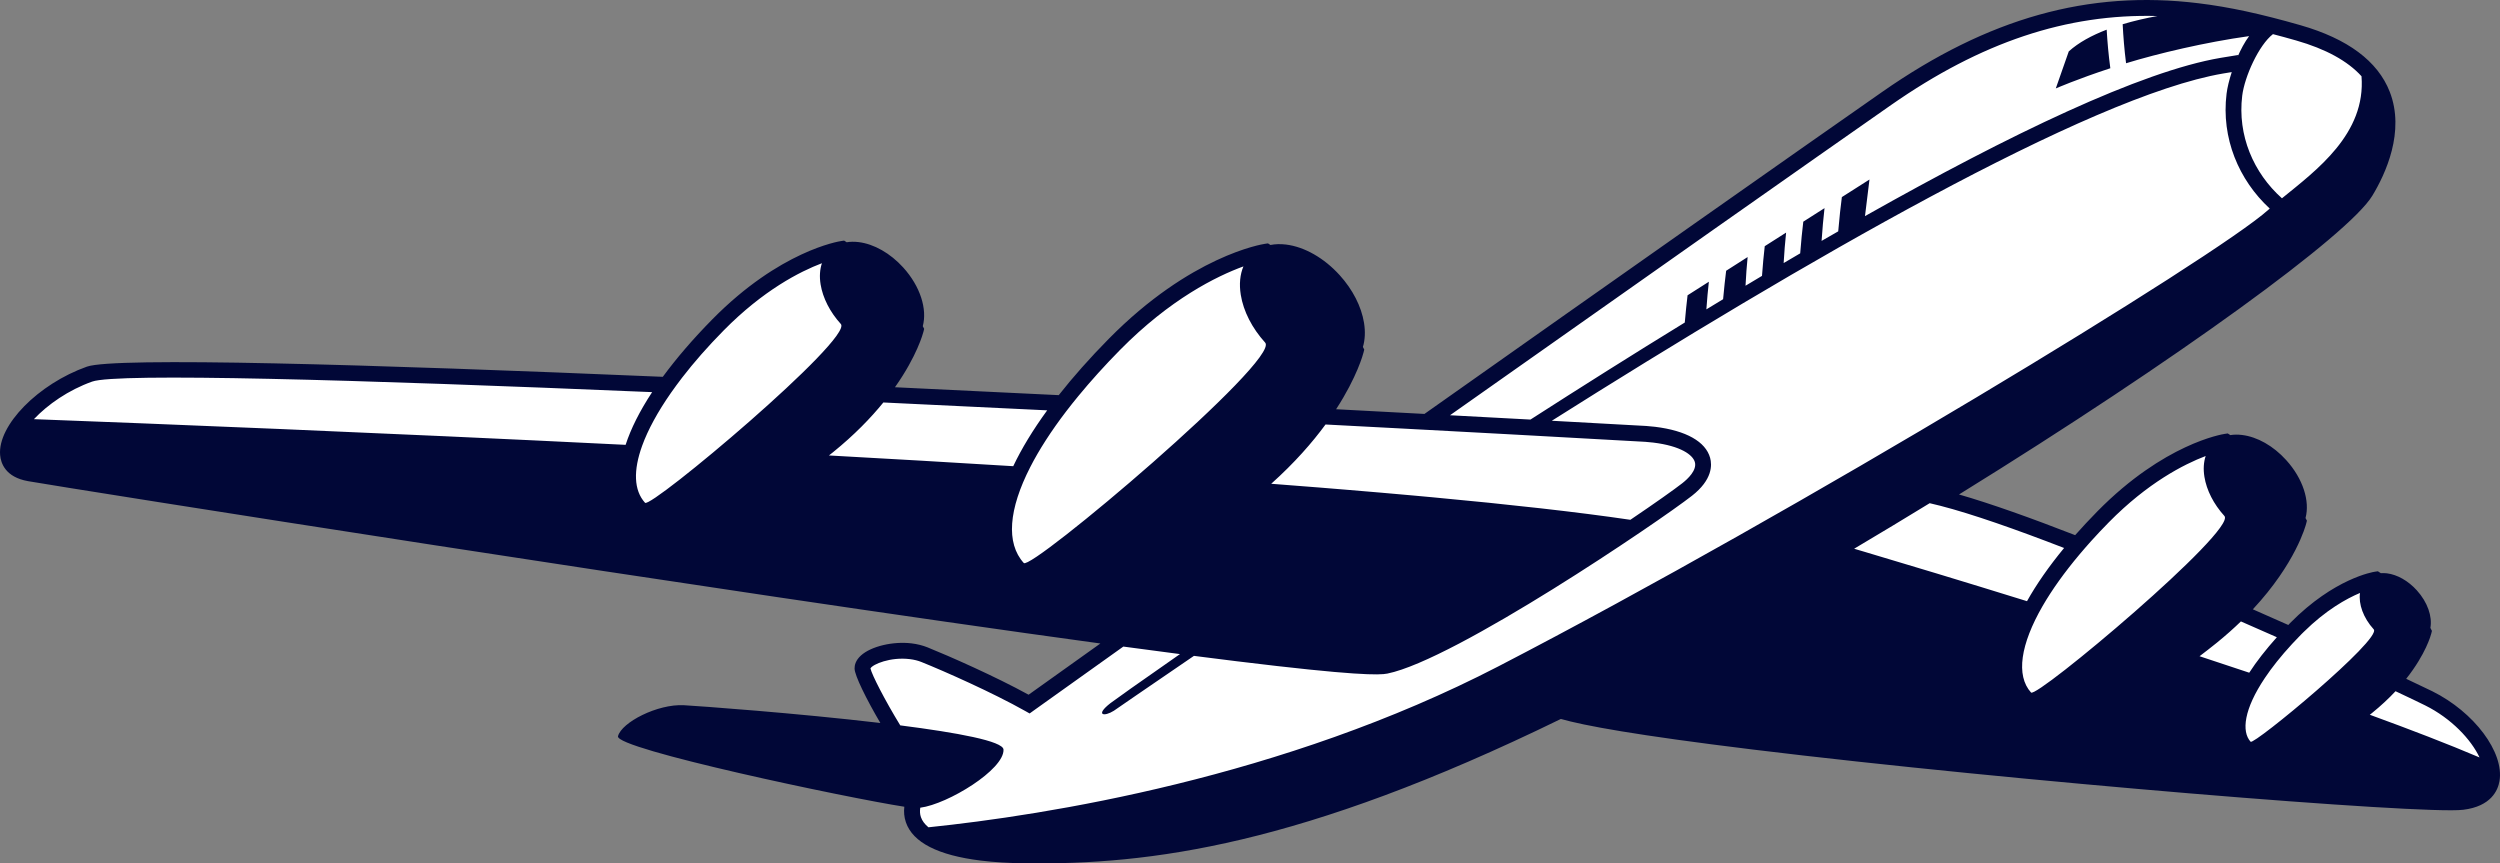 <svg version="1.1" id="图层_1" x="0px" y="0px" width="314.205px" height="108.514px" viewBox="0 0 314.205 108.514" enable-background="new 0 0 314.205 108.514" xml:space="preserve" xmlns:xml="http://www.w3.org/XML/1998/namespace" xmlns="http://www.w3.org/2000/svg" xmlns:xlink="http://www.w3.org/1999/xlink">
  <rect x="0" y="0" width="314.205" height="108.514" fill="#808080" stroke="none"/>
  <path fill="#FFFFFF" d="M285.51,26.665l0.092-0.079l0.411-0.367l-0.405-0.374c-3.987-3.678-5.908-8.78-5.271-13.998
	c0.086-0.71,0.311-1.646,0.633-2.632l0.254-0.778l-0.809,0.13c-0.354,0.057-0.704,0.115-1.064,0.174
	c-17.408,2.958-55.604,25.407-84.582,43.718l-1.322,0.836l1.563,0.085c6.583,0.361,10.837,0.598,11.883,0.656
	c0.374,0.027,0.728,0.063,1.067,0.102c3.678,0.452,5.985,1.708,6.494,3.538c0.22,0.796,0.239,2.405-2.109,4.242
	c-4.083,3.191-29.604,20.53-38.074,22.249c-0.302,0.062-0.752,0.092-1.376,0.092c-2.649,0-8.323-0.537-17.344-1.641l-0.03-0.004
	h-0.003c-1.702-0.21-3.511-0.438-5.394-0.679l-0.188-0.023l-0.157,0.106c-4.396,2.989-7.551,5.166-9.067,6.212
	c-0.584,0.402-0.919,0.634-0.981,0.674c-0.036,0.023-0.072,0.045-0.107,0.066c0.073-0.062,0.155-0.128,0.247-0.2
	c0.335-0.264,3.623-2.608,8.72-6.153l1.063-0.738l-1.284-0.168c-2.262-0.295-4.637-0.61-7.115-0.943l-0.196-0.026l-0.161,0.114
	c-4.197,2.983-8.004,5.701-11.264,8.037l-0.258,0.186l-0.277-0.155c-4.17-2.349-10.239-5.035-13.085-6.177
	c-0.463-0.191-1.003-0.327-1.603-0.401c-0.329-0.04-0.667-0.061-1.007-0.061c-2.095,0-4.073,0.787-4.441,1.492l-0.083,0.159
	l0.037,0.176c0.189,0.896,1.932,4.247,3.807,7.316l0.125,0.205l0.238,0.03c10.72,1.369,12.315,2.322,12.542,2.614
	c-0.008,2.099-6.697,6.309-10.028,6.742l-0.373,0.049l-0.057,0.371c-0.08,0.518-0.044,0.998,0.105,1.427
	c0.182,0.538,0.552,1.043,1.098,1.495l0.162,0.134l0.209-0.021c15.243-1.578,44.844-6.313,71.828-20.289
	c37.919-19.642,90.264-51.485,96.846-57.438L285.51,26.665z M112.617,82.824c0.254-0.024,0.516-0.039,0.784-0.039
	c0.006,0,0.013,0.001,0.02,0.001C113.146,82.786,112.877,82.799,112.617,82.824z M281.31,11.968
	c0.311-2.527,2.149-6.605,4.054-8.074l0.194-0.15l0.237,0.062c1.002,0.261,1.96,0.523,2.931,0.801
	c3.793,1.087,6.634,2.648,8.443,4.638l0.115,0.126l0.013,0.17c0.563,7.092-5.217,11.758-9.437,15.165l-0.745,0.603l-0.33,0.269
	l-0.318-0.284C282.636,21.876,280.708,16.894,281.31,11.968z M188.755,53.043l3.571,0.192l0.161,0.008l0.136-0.087
	c6.773-4.352,13.297-8.454,19.389-12.191l0.216-0.132l0.021-0.252c0.106-1.265,0.228-2.389,0.319-3.171l1.603-1.021
	c-0.084,0.856-0.153,1.681-0.207,2.461l-0.065,0.964l0.825-0.503c0.7-0.427,1.398-0.853,2.099-1.275l0.217-0.131l0.023-0.252
	c0.104-1.134,0.228-2.305,0.353-3.328l1.643-1.048c-0.075,0.903-0.133,1.778-0.173,2.611l-0.046,0.935l0.803-0.482
	c0.592-0.356,1.186-0.711,1.779-1.065l0.289-0.173l0.225-0.134l0.019-0.261c0.074-1.08,0.181-2.247,0.316-3.473l1.617-1.029
	c-0.088,0.953-0.159,1.915-0.211,2.829l-0.053,0.935l0.806-0.476l1.095-0.644l0.985-0.578l0.226-0.133l0.02-0.261
	c0.086-1.17,0.206-2.422,0.357-3.726l1.592-1.014c-0.087,0.865-0.183,1.937-0.261,3.106l-0.062,0.932l0.81-0.465l0.991-0.569
	l1.101-0.632l0.228-0.13l0.021-0.262c0.145-1.719,0.318-3.204,0.426-4.051l2.379-1.514l-0.434,3.548l-0.12,0.982l0.862-0.486
	c20.643-11.648,35.629-18.322,44.541-19.835c0.758-0.129,1.492-0.248,2.207-0.361l-0.007-0.04l0.242,0.101
	c0.449-1.049,0.949-1.956,1.445-2.624l0.713-0.958l-1.184,0.165c-5.607,0.782-11.294,2.162-14.97,3.254
	c-0.145-1.235-0.256-2.537-0.33-3.885c1.179-0.338,2.497-0.643,3.928-0.909l4.64-0.862l-4.718-0.129
	c-0.458-0.012-0.915-0.019-1.371-0.019c-11.05,0-21.334,3.584-32.366,11.279c-9.523,6.645-33.367,23.416-55.462,39.009l-1.178,0.831
	l1.439,0.077L188.755,53.043z M269.78,1.996c0.451,0,0.904,0.006,1.357,0.019c-0.586-0.016-1.17-0.015-1.753-0.01
	C269.517,2.003,269.648,1.996,269.78,1.996z M260.437,6.746c0.981-0.857,2.283-1.628,3.879-2.296
	c0.092,1.325,0.214,2.593,0.364,3.781c-2.459,0.817-4.366,1.552-5.462,1.994L260.437,6.746z" class="color c1"/>
  <path fill="#FFFFFF" d="M312.646,96.173l-1.208-0.515c-3.682-1.566-8.313-3.369-13.766-5.356l-0.865-0.315l0.735-0.554
	c0.063-0.047,0.122-0.095,0.184-0.145l0.06-0.048c1.074-0.869,2.057-1.78,2.923-2.708l0.248-0.267l0.329,0.154
	c1.568,0.735,2.898,1.372,3.746,1.794c3.11,1.548,5.813,4.143,7.054,6.771L312.646,96.173z M254.997,76.156l0.198-0.354
	c1.178-2.105,2.729-4.33,4.614-6.611l0.441-0.534l-0.646-0.251c-6.66-2.575-11.905-4.364-15.59-5.316
	c-0.483-0.125-0.938-0.235-1.374-0.334l-0.198-0.045l-0.173,0.105c-3.126,1.914-6.319,3.839-9.492,5.721l-0.99,0.587l1.104,0.322
	c0.414,0.121,0.847,0.25,1.295,0.384c4.709,1.4,12.075,3.614,20.424,6.206L254.997,76.156z M282.899,85.144l0.211-0.326
	c0.889-1.375,2.04-2.854,3.422-4.396l0.459-0.513l-0.628-0.278c-1.469-0.651-2.979-1.315-4.518-1.987l-0.307-0.134l-0.241,0.232
	c-0.938,0.905-1.945,1.797-2.995,2.647c-0.646,0.524-1.332,1.06-2.158,1.687l-0.761,0.576l0.906,0.297
	c2.091,0.687,4.174,1.379,6.241,2.071L282.899,85.144z" class="color c1"/>
  <path fill="#FFFFFF" d="M279.994,77.599c0.272-0.256,0.536-0.506,0.789-0.758l0.11-0.107c0.226-0.222,0.45-0.441,0.661-0.661
	c3.074-3.188,4.819-6.07,5.741-7.926l0.469-0.941l-1.026,0.231c-0.307,0.068-0.632,0.104-0.966,0.104
	c-0.199,0-0.404-0.012-0.611-0.036c-1.796-0.222-3.7-1.312-5.224-2.99c-1.282-1.415-2.13-3.071-2.389-4.665
	c-0.143-0.873-0.096-1.674,0.138-2.38l0.331-0.999l-0.983,0.374c-2.938,1.119-7.466,3.492-12.35,8.449
	c-0.729,0.736-1.471,1.523-2.268,2.406c-0.246,0.273-0.484,0.544-0.719,0.813c-0.237,0.269-0.467,0.538-0.692,0.809
	c-1.917,2.273-3.506,4.493-4.723,6.594c-2.954,5.121-3.447,9.19-1.391,11.458c0.787,0.868,1.868,1.393,3.214,1.558l0.031,0.004
	h0.004c0.304,0.036,0.624,0.054,0.951,0.054c3.783,0,9.225-2.441,15.322-6.874c1.041-0.749,2.107-1.566,3.258-2.497
	C278.423,79.014,279.183,78.354,279.994,77.599z M259.093,88.488c-0.027,0-0.052-0.005-0.08-0.005
	c0.063,0.001,0.127-0.003,0.19-0.004C259.168,88.48,259.128,88.488,259.093,88.488z" class="color c1"/>
  <path fill="#FFFFFF" d="M299.519,86.329c0.257-0.26,0.499-0.522,0.729-0.778c0.246-0.272,0.474-0.534,0.688-0.799
	c0.876-1.058,1.626-2.155,2.225-3.26l0.426-0.784l-0.892,0.047c-0.059,0.003-0.116,0.004-0.175,0.004
	c-0.119,0-0.238-0.006-0.363-0.021c-1.191-0.147-2.451-0.868-3.453-1.976c-1.184-1.309-1.782-2.867-1.601-4.169l0.121-0.871
	l-0.81,0.341c-1.714,0.721-4.357,2.172-7.223,4.997l-0.117,0.114l-0.182,0.18c-0.09,0.089-0.176,0.181-0.262,0.272
	c-0.062,0.065-0.123,0.131-0.188,0.196l-0.306,0.319c-0.147,0.153-0.294,0.307-0.432,0.455c-1.375,1.491-2.543,2.949-3.47,4.335
	c-2.588,3.858-3.224,7.004-1.745,8.629c0.488,0.543,1.142,0.859,1.994,0.966c0.205,0.024,0.418,0.037,0.636,0.037
	c2.633,0,6.472-1.822,10.811-5.133c0.403-0.312,0.813-0.627,1.227-0.961C298.016,87.777,298.81,87.056,299.519,86.329z
	 M285.122,94.064c-0.198,0-0.39-0.011-0.572-0.033c0.253,0.031,0.531,0.024,0.813,0.013
	C285.284,94.048,285.198,94.064,285.122,94.064z" class="color c1"/>
  <path fill="#FFFFFF" d="M166.625,52.853c3.318,0.174,6.594,0.346,9.813,0.517l0.918,0.05l0.683,0.037l0.757,0.04l0.854,0.045
	l5.299,0.285l4.583,0.247l1.232,0.067l1.406,0.077c5.141,0.281,10.048,0.554,14.658,0.813c0.348,0.025,0.684,0.059,1.01,0.097
	c3.162,0.387,5.278,1.44,5.659,2.818c0.341,1.229-0.771,2.413-1.766,3.19c-1.096,0.856-3.603,2.622-6.54,4.607l-0.161,0.109
	l-0.192-0.028c-6.309-0.932-14.669-1.884-24.847-2.829l-1.104-0.102l-1.226-0.112c-2.965-0.268-5.887-0.52-8.687-0.749l-0.848-0.069
	l-0.704-0.058l-0.403-0.033l-1.142-0.094c-2.014-0.159-4.065-0.321-6.146-0.479l-1.169-0.09l0.874-0.782
	c2.606-2.332,4.88-4.813,6.758-7.373l0.16-0.218L166.625,52.853z M82.864,48.823l-0.881-0.037
	c-28.663-1.212-48.909-1.827-60.177-1.827c-5.989,0-9.387,0.173-10.388,0.53C8.601,48.491,5.86,50.26,3.9,52.34l-0.755,0.801
	l1.101,0.041c14.201,0.533,42.746,1.66,74.358,3.226l0.382,0.02l0.118-0.364c0.646-1.993,1.748-4.181,3.275-6.503L82.864,48.823z
	 M127.651,59.111l0.146-0.305c1.04-2.187,2.459-4.521,4.219-6.94l0.544-0.748l-0.924-0.045c-6.881-0.338-13.774-0.67-20.592-0.988
	l-0.252-0.012l-0.159,0.196c-1.764,2.17-3.866,4.248-6.246,6.175c-0.125,0.103-0.246,0.196-0.367,0.29l-0.148,0.115l-1.048,0.819
	l1.328,0.073c8.684,0.481,16.26,0.923,23.162,1.35L127.651,59.111z" class="color c1"/>
  <path fill="#FFFFFF" d="M128.299,71.095c0.992,1.095,2.355,1.757,4.05,1.965c0.391,0.048,0.803,0.072,1.226,0.072
	c5.621,0,13.809-4.124,23.057-11.613c0.225-0.182,0.44-0.363,0.657-0.546c2.782-2.323,5.229-4.827,7.272-7.44
	c0.255-0.324,0.5-0.646,0.729-0.96c0.247-0.331,0.475-0.656,0.698-0.976c1.094-1.58,2.017-3.152,2.745-4.675l0.5-1.045l-1.104,0.353
	c-0.478,0.152-0.996,0.23-1.542,0.23c-0.249,0-0.508-0.016-0.77-0.048c-2.215-0.272-4.562-1.615-6.439-3.685
	c-1.581-1.743-2.626-3.784-2.942-5.748c-0.201-1.249-0.1-2.359,0.3-3.302l0.449-1.06l-1.082,0.395
	c-3.726,1.362-9.474,4.311-15.696,10.621c-1.912,1.941-3.684,3.902-5.269,5.829c-0.268,0.326-0.529,0.649-0.785,0.97
	c-0.263,0.334-0.508,0.645-0.744,0.954c-1.899,2.484-3.44,4.875-4.579,7.107C126.164,64.103,125.911,68.461,128.299,71.095z
	 M134.358,72.596c-0.265,0.018-0.53,0.036-0.783,0.036c-0.018,0-0.035-0.003-0.053-0.003
	C133.793,72.631,134.074,72.616,134.358,72.596z" class="color c1"/>
  <path fill="#FFFFFF" d="M108.865,50.794c0.285-0.322,0.562-0.642,0.822-0.958c0.271-0.332,0.533-0.66,0.779-0.98
	c1.222-1.599,2.241-3.217,3.03-4.81l0.47-0.949l-1.032,0.241c-0.31,0.072-0.64,0.108-0.98,0.108c-0.202,0-0.411-0.013-0.622-0.038
	c-1.819-0.224-3.746-1.327-5.286-3.027c-1.296-1.429-2.155-3.105-2.417-4.719c-0.144-0.89-0.095-1.707,0.144-2.425l0.333-1
	l-0.985,0.375c-2.974,1.129-7.559,3.531-12.515,8.556c-1.98,2.009-3.753,4.023-5.27,5.987c-0.254,0.326-0.497,0.652-0.735,0.976
	c-0.24,0.323-0.471,0.647-0.693,0.966c-1.691,2.424-2.925,4.694-3.67,6.745c-1.214,3.355-1.055,6.011,0.459,7.68
	c0.8,0.88,1.896,1.41,3.257,1.576c0.317,0.039,0.653,0.059,0.997,0.059c4.049,0,9.905-2.728,16.49-7.681
	c0.785-0.587,1.544-1.177,2.319-1.802C105.636,54.151,107.353,52.51,108.865,50.794z M84.951,64.654
	c-0.024,0-0.046-0.004-0.07-0.004c0.147,0.001,0.3-0.006,0.452-0.012C85.206,64.643,85.075,64.654,84.951,64.654z" class="color c1"/>
  <path fill="#010737" d="M305.694,86.877c-0.547-0.271-1.688-0.817-3.278-1.564c2.478-3.126,3.106-5.516,3.142-5.653l0.092-0.367
	l-0.172-0.334c-0.004-0.008-0.011-0.022-0.023-0.048c0.257-1.423-0.342-3.213-1.706-4.72c-1.086-1.197-2.457-1.974-3.765-2.136
	c-0.262-0.03-0.512-0.032-0.752-0.016c-0.031-0.018-0.053-0.031-0.062-0.037l-0.315-0.203l-0.373,0.056
	c-0.203,0.028-5.092,0.813-10.653,6.448c-0.082,0.086-0.15,0.165-0.229,0.246c-1.443-0.643-2.935-1.301-4.459-1.97
	c5.398-5.786,6.643-10.526,6.703-10.77l0.094-0.365l-0.175-0.335v-0.004c0.567-2.107-0.297-4.931-2.438-7.289
	c-1.602-1.771-3.62-2.915-5.535-3.147c-0.521-0.065-1.018-0.059-1.479,0.015l-0.005-0.003l-0.317-0.205l-0.373,0.054
	c-0.307,0.047-7.61,1.218-15.991,9.716c-1,1.017-1.938,2.021-2.815,3.014c-5.49-2.137-10.57-3.954-14.597-5.114
	c27.608-17.075,48.981-32.652,51.948-37.55c1.656-2.731,4.142-8.069,2.182-13.074c-1.505-3.837-5.271-6.646-11.199-8.349
	c-5.024-1.44-8.982-2.296-12.849-2.766C262.5-1.281,249.876,2.26,236.562,11.549c-9.326,6.507-33.392,23.425-57.535,40.474
	c-3.473-0.188-7.188-0.382-11.102-0.59c2.649-4.082,3.395-6.928,3.446-7.134l0.091-0.364l-0.169-0.328
	c0.267-0.892,0.319-1.914,0.142-3.025c-0.332-2.059-1.42-4.188-3.065-6.002c-1.958-2.156-4.417-3.56-6.749-3.846
	c-0.695-0.084-1.348-0.063-1.949,0.055l-0.311-0.201l-0.375,0.055c-0.377,0.058-9.331,1.491-19.637,11.944
	c-2.384,2.419-4.481,4.786-6.283,7.075c-6.745-0.334-13.654-0.668-20.586-0.994c2.785-3.94,3.532-6.785,3.58-6.975l0.091-0.363
	l-0.175-0.336l0,0c0.576-2.135-0.298-4.994-2.462-7.381c-1.622-1.789-3.665-2.949-5.599-3.186c-0.53-0.064-1.033-0.059-1.503,0.02
	c0-0.002-0.004-0.002-0.004-0.004l-0.319-0.205l-0.37,0.055c-0.311,0.048-7.699,1.23-16.176,9.826
	c-2.458,2.493-4.538,4.924-6.241,7.239c-37.073-1.571-68.926-2.508-72.382-1.277c-6.123,2.179-11.22,7.37-10.905,11.104
	c0.085,1.012,0.654,2.783,3.514,3.288c5.085,0.893,86.419,13.799,134.77,20.401c-3.302,2.351-6.34,4.52-9.023,6.439
	c-4.18-2.296-9.938-4.839-12.702-5.953c-0.604-0.24-1.271-0.41-1.983-0.498c-2.36-0.288-5.104,0.363-6.383,1.518
	c-0.679,0.615-0.813,1.236-0.803,1.65c0.017,0.871,1.447,3.779,3.24,6.836c-10.507-1.24-22.82-2.132-24.684-2.234
	c-3.328-0.182-7.854,2.164-8.291,3.898c-0.396,1.595,28.913,7.768,35.988,8.86c-0.074,0.626-0.032,1.287,0.199,1.961
	c0.869,2.531,4.037,4.15,9.415,4.808l0,0c1.669,0.205,3.579,0.322,5.682,0.346c15.486,0.17,34.446-2.146,67.218-18.147
	c2.907,0.83,9.363,2.039,24.196,3.852c32.649,3.991,84.181,8.189,89.22,7.563c3.502-0.432,4.355-2.444,4.554-3.604
	C314.754,94.558,310.966,89.494,305.694,86.877z M115.744,102.702c-0.132-0.38-0.145-0.783-0.083-1.187
	c3.479-0.453,10.57-4.795,10.462-7.306c-0.047-1.063-5.815-2.128-12.977-3.043c-1.934-3.165-3.579-6.376-3.744-7.159
	c0.272-0.52,2.512-1.465,4.943-1.167c0.541,0.067,1.039,0.188,1.479,0.369c2.847,1.143,8.899,3.824,13.026,6.148l0.556,0.313
	l0.516-0.372c3.259-2.336,7.065-5.053,11.262-8.036c2.479,0.334,4.855,0.649,7.118,0.944c-5.223,3.631-8.416,5.912-8.743,6.17
	c-1.975,1.545-0.775,1.726,0.441,0.947c0.223-0.145,3.942-2.734,10.057-6.893c1.895,0.241,3.715,0.472,5.427,0.683
	c0.002,0,0.004,0,0.004,0c14.812,1.813,17.871,1.748,18.88,1.543c8.547-1.733,34.186-19.142,38.281-22.346
	c2.58-2.018,2.537-3.854,2.283-4.77c-0.565-2.038-3.022-3.422-6.918-3.9c-0.346-0.04-0.707-0.076-1.096-0.104
	c-1.046-0.06-5.301-0.295-11.884-0.656c31.302-19.779,67.537-40.782,84.397-43.647c0.357-0.06,0.709-0.117,1.061-0.174
	c-0.328,1.007-0.563,1.97-0.653,2.727c-0.68,5.547,1.511,10.813,5.427,14.426c-0.062,0.056-0.127,0.109-0.188,0.164
	c-6.523,5.898-59.09,37.861-96.74,57.363c-27.132,14.053-57.045,18.725-71.65,20.236C116.224,103.591,115.9,103.163,115.744,102.702
	z M81.962,49.284c-1.557,2.368-2.675,4.594-3.333,6.624c-31.238-1.548-59.443-2.667-74.365-3.227
	c1.735-1.841,4.334-3.659,7.322-4.723C14.687,46.854,44.553,47.703,81.962,49.284z M85.732,47.461
	c1.483-1.922,3.233-3.916,5.23-5.941c4.976-5.046,9.568-7.389,12.337-8.439c-0.259,0.776-0.323,1.677-0.164,2.663
	c0.278,1.708,1.179,3.474,2.541,4.975c1.621,1.789-23.894,23.256-24.608,22.469c-1.42-1.564-1.48-4.074-0.359-7.172
	c0.725-1.997,1.942-4.239,3.61-6.631c0.219-0.314,0.446-0.635,0.685-0.954C85.239,48.106,85.479,47.785,85.732,47.461z
	 M135.527,49.779c1.548-1.883,3.295-3.822,5.238-5.795c6.317-6.407,12.143-9.271,15.512-10.502c-0.43,1.014-0.55,2.229-0.333,3.577
	c0.331,2.057,1.421,4.189,3.066,6.004c1.957,2.157-29.43,28.701-30.341,27.695c-2.271-2.506-1.883-6.775,0.808-12.039
	c1.116-2.188,2.637-4.552,4.531-7.03c0.238-0.313,0.486-0.627,0.737-0.945C135.001,50.426,135.262,50.104,135.527,49.779z
	 M271.138,2.014c-1.473,0.273-2.949,0.609-4.356,1.032c0.077,1.539,0.211,3.222,0.427,4.903c3.979-1.22,9.977-2.645,15.463-3.409
	c-0.549,0.737-1.066,1.703-1.504,2.726c0.05-0.12,0.096-0.24,0.146-0.357c-0.717,0.113-1.453,0.232-2.213,0.361
	c-10,1.698-26.496,9.619-44.705,19.892l0.563-4.599l-3.47,2.208c-0.137,1.062-0.316,2.612-0.458,4.306
	c-0.696,0.399-1.392,0.799-2.091,1.201c0.099-1.482,0.233-2.919,0.369-4.119l-2.668,1.7c-0.133,1.114-0.279,2.517-0.389,3.982
	c-0.691,0.406-1.386,0.812-2.08,1.222c0.074-1.334,0.186-2.654,0.309-3.83l-2.685,1.709c-0.123,1.093-0.252,2.392-0.345,3.731
	c-0.691,0.412-1.383,0.824-2.07,1.238c0.059-1.234,0.154-2.475,0.264-3.604l-2.699,1.722c-0.119,0.945-0.26,2.206-0.383,3.577
	c-0.701,0.424-1.4,0.85-2.103,1.276c0.086-1.239,0.199-2.434,0.313-3.473l-2.676,1.703c-0.115,0.964-0.242,2.154-0.35,3.424
	c-6.561,4.023-13.092,8.146-19.396,12.196c-3.006-0.161-6.396-0.345-10.112-0.543c23.438-16.542,46.403-32.688,55.46-39.008
	C248.983,5.313,259.729,1.702,271.138,2.014z M288.588,5.088c3.72,1.066,6.466,2.573,8.211,4.494
	c0.573,7.236-5.676,11.822-9.999,15.34c-3.583-3.197-5.602-7.917-4.994-12.893c0.295-2.398,2.086-6.368,3.863-7.739
	C286.604,4.534,287.569,4.796,288.588,5.088z M262.789,68.035c0.713-0.789,1.461-1.59,2.253-2.391
	c4.902-4.977,9.432-7.289,12.171-8.332c-0.254,0.768-0.313,1.649-0.157,2.617c0.273,1.688,1.164,3.434,2.514,4.921
	c1.602,1.767-23.601,22.964-24.305,22.187c-1.938-2.139-1.312-6.078,1.453-10.871c1.182-2.041,2.75-4.242,4.674-6.524
	c0.223-0.267,0.448-0.533,0.685-0.8C262.31,68.575,262.545,68.307,262.789,68.035z M289.249,79.706
	c0.098-0.099,0.195-0.191,0.294-0.289c2.778-2.739,5.347-4.17,7.065-4.893c-0.194,1.396,0.404,3.116,1.725,4.573
	c1.084,1.198-15.063,14.578-15.471,14.127c-1.168-1.283-0.84-4.093,1.791-8.015c0.873-1.307,1.998-2.731,3.422-4.274
	c0.229-0.248,0.482-0.508,0.726-0.763C288.953,80.018,289.091,79.863,289.249,79.706z M282.688,84.547
	c-2.067-0.693-4.151-1.387-6.244-2.072c0.719-0.544,1.439-1.104,2.173-1.696c1.112-0.902,2.118-1.8,3.026-2.677
	c1.539,0.673,3.049,1.335,4.516,1.986C284.771,81.639,283.603,83.137,282.688,84.547z M254.758,75.558
	c-8.085-2.51-15.274-4.675-20.43-6.208c-0.449-0.134-0.884-0.263-1.297-0.384c3.235-1.918,6.405-3.83,9.497-5.724
	c0.433,0.098,0.883,0.207,1.359,0.331c3.978,1.026,9.461,2.949,15.534,5.299C257.493,71.209,255.935,73.451,254.758,75.558z
	 M179.62,54.04c3.37,0.184,6.669,0.358,9.882,0.532c0.886,0.048,1.765,0.098,2.638,0.145c5.143,0.281,10.049,0.555,14.65,0.813
	c0.341,0.022,0.669,0.057,0.984,0.094c3.479,0.426,4.986,1.546,5.24,2.456c0.279,1.012-0.877,2.104-1.593,2.663
	c-0.989,0.772-3.374,2.466-6.513,4.587c-6.645-0.98-15.133-1.927-24.875-2.832c-0.771-0.07-1.543-0.144-2.329-0.214
	c-2.804-0.253-5.709-0.505-8.69-0.749c-0.514-0.043-1.033-0.084-1.552-0.127c-0.513-0.042-1.03-0.084-1.547-0.127
	c-2.013-0.158-4.065-0.32-6.146-0.479c2.938-2.631,5.158-5.177,6.826-7.45c3.317,0.174,6.594,0.346,9.811,0.517
	c0.535,0.03,1.07,0.058,1.604,0.087C178.551,53.982,179.089,54.013,179.62,54.04z M127.346,58.592
	c-7.642-0.473-15.41-0.92-23.165-1.35c0.175-0.137,0.347-0.268,0.521-0.41c2.671-2.162,4.732-4.295,6.32-6.248
	c6.816,0.318,13.71,0.65,20.591,0.988C129.82,54.035,128.395,56.385,127.346,58.592z M297.844,89.832
	c0.087-0.065,0.169-0.133,0.257-0.203c1.155-0.936,2.139-1.86,2.974-2.756c1.659,0.777,2.938,1.392,3.735,1.788
	c3.278,1.632,5.757,4.272,6.824,6.537C307.701,93.524,302.996,91.71,297.844,89.832z M264.771,3.729
	c-1.86,0.714-3.518,1.608-4.763,2.729l-1.632,4.657c0,0,2.646-1.16,6.854-2.539C265.006,6.917,264.86,5.263,264.771,3.729z" class="color c2"/>
</svg>